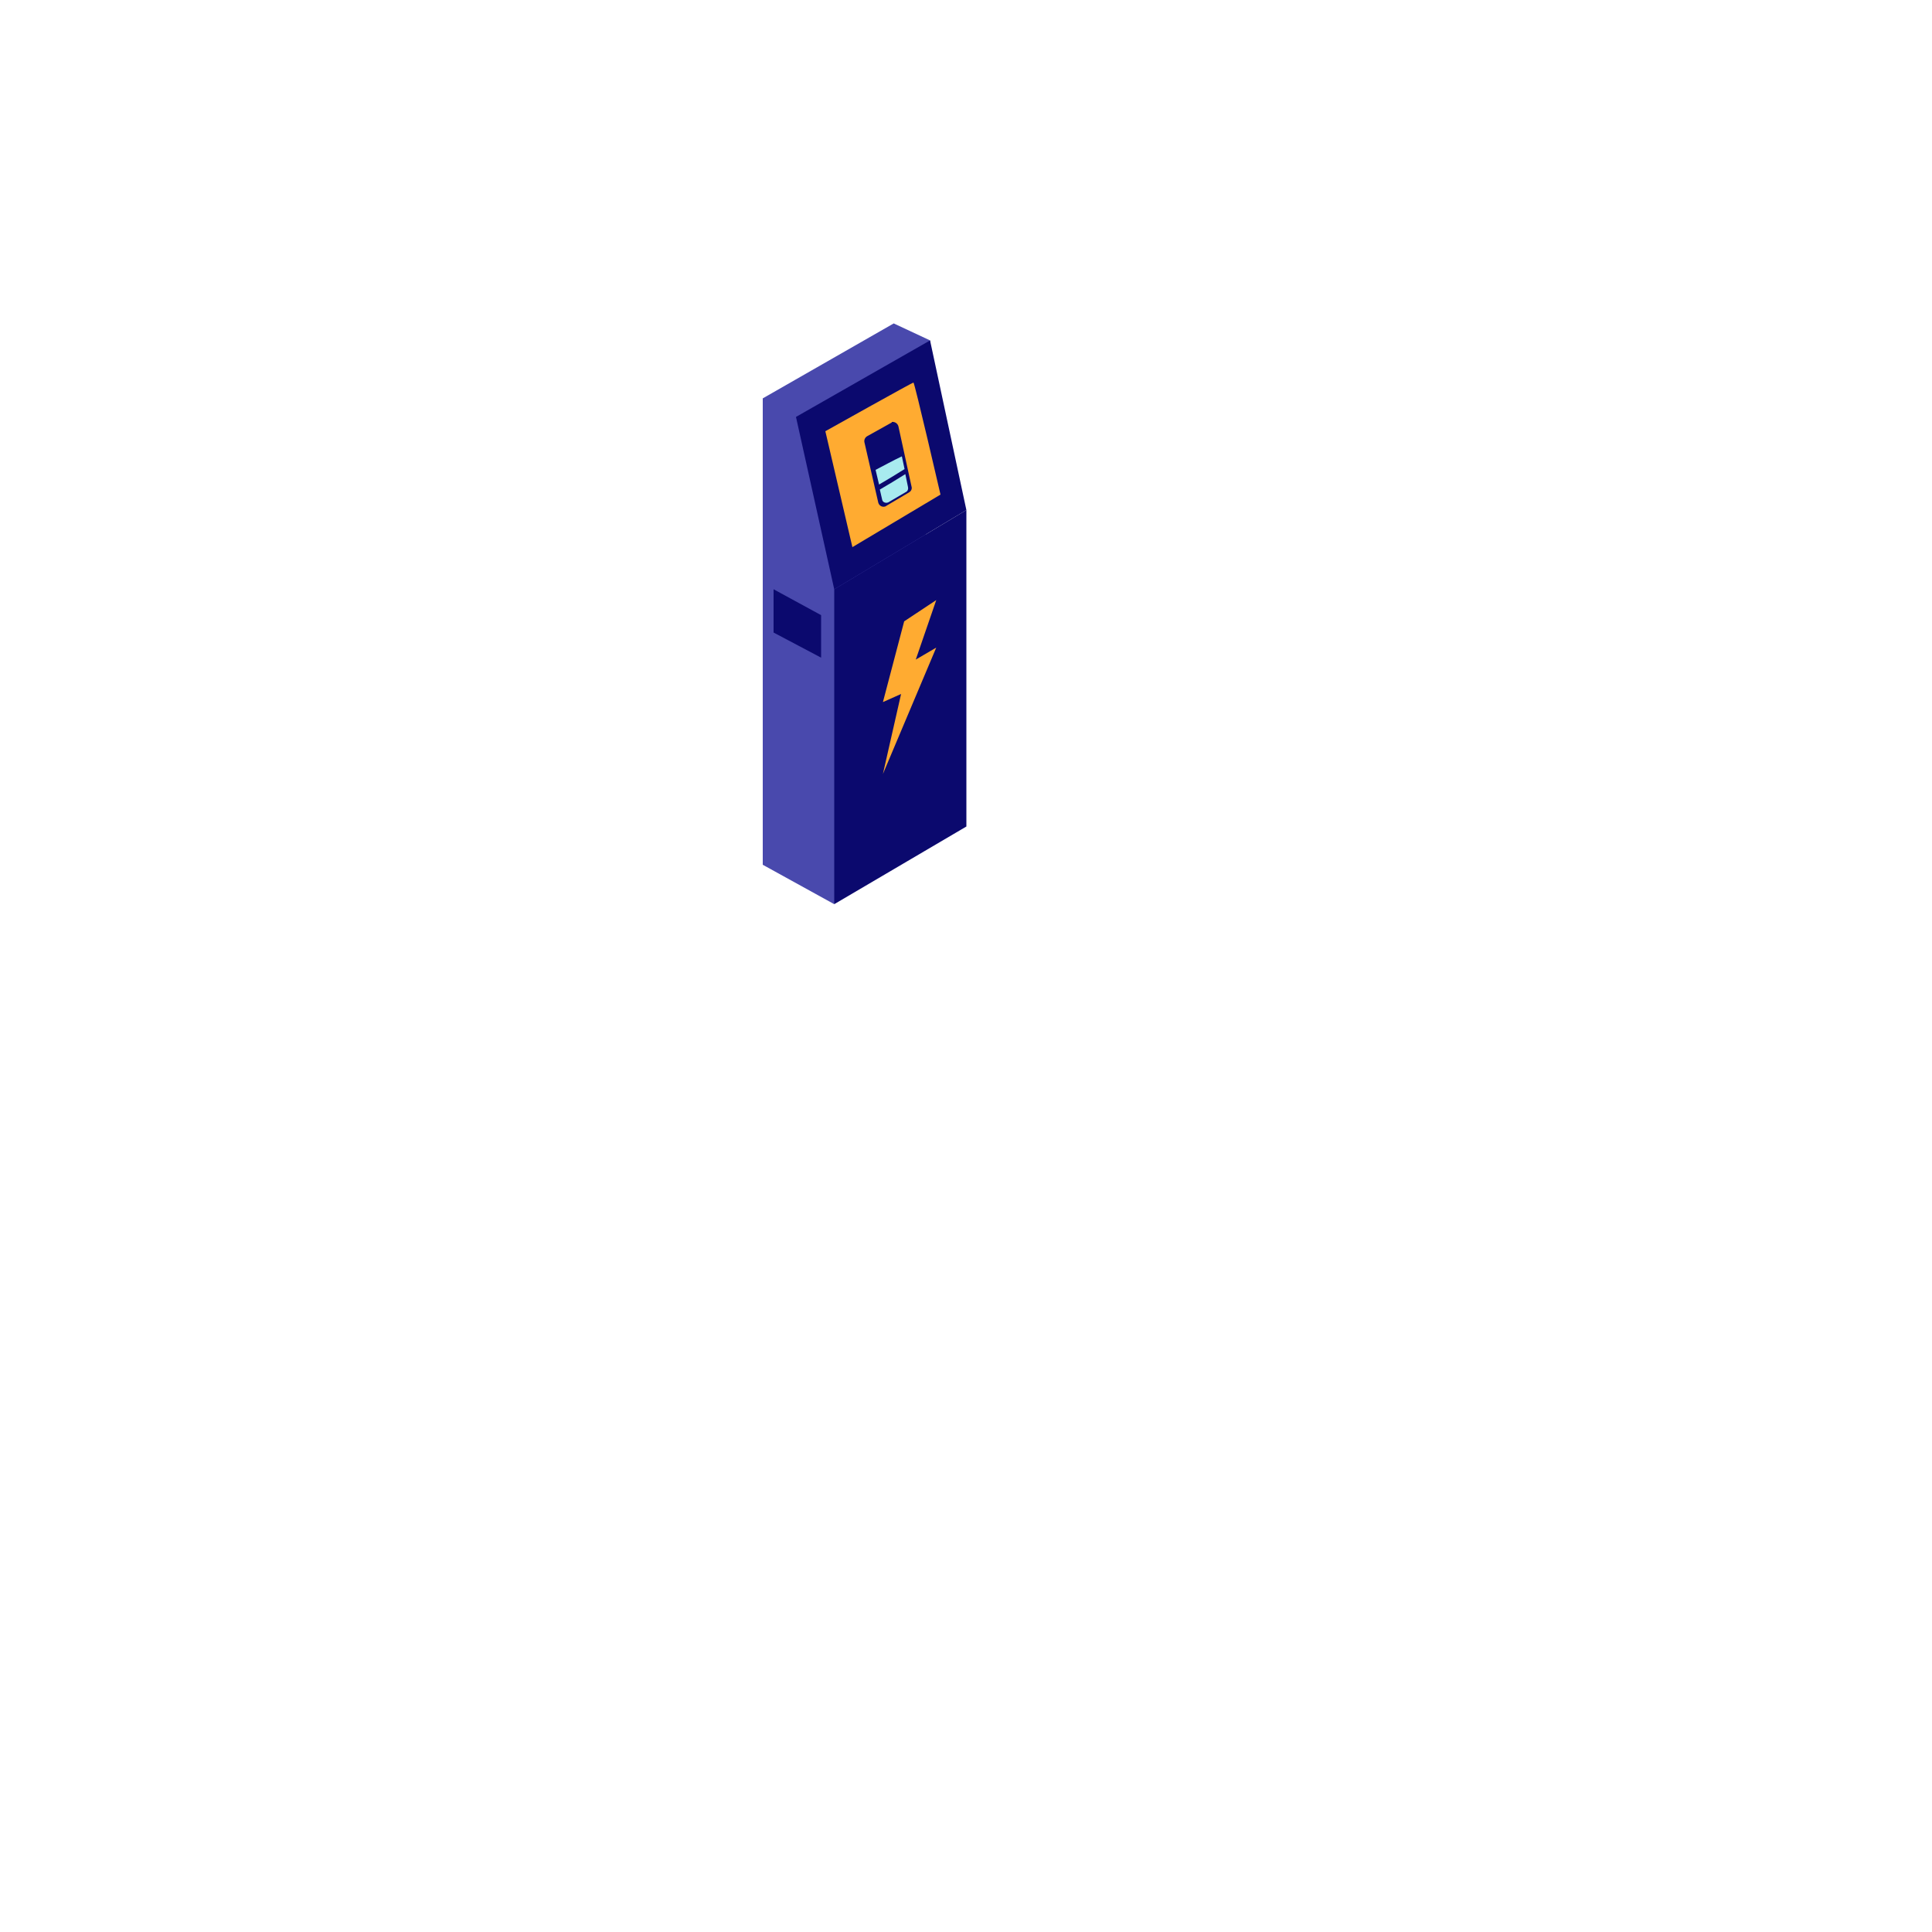 <?xml version="1.0" encoding="utf-8"?>
<!-- Generator: Adobe Illustrator 29.6.0, SVG Export Plug-In . SVG Version: 9.03 Build 0)  -->
<svg version="1.1" xmlns="http://www.w3.org/2000/svg" xmlns:xlink="http://www.w3.org/1999/xlink" x="0px" y="0px"
	 viewBox="0 0 500 500" style="enable-background:new 0 0 500 500;" xml:space="preserve">
<g id="Item_x5F_1" style="display:none;">
	<path id="field_electric-car-20" style="display:inline;fill:#CB9BEA;" d="M243,412.6l-220-130c-7-3.9-13-10.4-6.2-14.6
		l220.8-127.3c3.3-2.1,8.4-3.4,11.7-1.4l230.9,134c7,4.1,8.3,15.4,1.2,19.5L272,412.4C263,417.6,252,417.7,243,412.6z"/>
</g>
<g id="Item_x5F_2">
	<polyline style="fill:none;" points="250.1,213.9 168.2,261.9 144.3,247.6 227.4,192.9 	"/>
	<polyline style="fill:#4949AD;" points="240.7,88.1 231.3,83.7 197.4,103.1 197.4,223.8 215.9,234 239.3,150.6 	"/>
	<polygon style="fill:#0B096E;" points="215.9,152.5 215.9,234 250.1,213.9 250.1,132 	"/>
	<polygon style="fill:#0B096E;" points="215.9,152.5 206,107.9 240.7,88.1 250.1,132 	"/>
	<polygon style="fill:#FFAB31;" points="234,160.8 242.3,155.3 237,170.7 242.3,167.6 228.5,200.3 233.2,179.6 228.5,181.7 	"/>
	<polygon style="fill:#0B096E;" points="200.2,152.5 212.5,159.2 212.5,170.2 200.2,163.7 	"/>
	<path style="fill:#FFAB31;" d="M213.6,111.6l7,30l22.8-13.6c0,0-6.7-29-7-29S213.6,111.6,213.6,111.6z"/>
	<path style="fill:#0B096E;" d="M230.5,109.5l-6.1,3.4c-0.5,0.3-0.8,0.9-0.7,1.5l3.6,15.7c0.2,0.7,0.9,1.2,1.7,1
		c0.1,0,0.3-0.1,0.4-0.2l5.9-3.5c0.5-0.3,0.8-0.9,0.6-1.5l-3.4-15.6c-0.2-0.7-0.9-1.2-1.7-1.1C230.8,109.4,230.7,109.4,230.5,109.5z
		"/>
	<path style="fill:#A8EBEF;" d="M234.3,122.7c-2.2,1.4-4.4,2.7-6.6,4l0.6,2.6c0.1,0.6,0.7,0.9,1.3,0.8c0.1,0,0.2-0.1,0.3-0.1
		l4.6-2.7c0.4-0.2,0.6-0.7,0.5-1.2L234.3,122.7z"/>
	<path style="fill:#A8EBEF;" d="M226.6,121.6l0.9,3.8c2.2-1.3,4.4-2.6,6.6-4l-0.7-3.3C231.1,119.2,228.9,120.4,226.6,121.6z"/>
</g>
<g id="Layer_5" style="display:none;">
	<path style="display:inline;fill:#0B096E;" d="M156.4,319.2c-1.3,0-2.7-0.1-4-0.3c-7.2-1-19.4-6-21.5-15.1
		c-3-13.1,10.9-18.5,21.1-22.5c1.6-0.6,3-1.2,4.4-1.8l0.3-0.1c7.7-3.3,15.7-6.8,22-12.4c2.3-2.1,3.5-3.9,3.8-5.8
		c0.3-2.4-0.6-4.9-2.4-6.5c-2.6-2.6-6.2-3.5-9.9-4.4c-4.3-1.1-8.8-2.3-11.8-6.1c-1.7-1.9-2.3-4.5-1.7-7c1.8-6.8,13.1-11.8,20.6-15
		l0.7-0.3c11.9-5.2,15.5-20.3,17.3-42.9l2,0.2c-1.9,23.3-5.7,38.9-18.5,44.5L178,224c-6.7,2.9-17.9,7.8-19.5,13.7
		c-0.4,1.9,0.1,3.8,1.4,5.3c2.5,3.3,6.5,4.3,10.7,5.4c3.9,1,7.9,2,10.8,4.9c2.3,2.1,3.4,5.2,3,8.3c-0.5,3.1-2.8,5.4-4.4,6.9
		c-6.6,5.9-14.7,9.4-22.6,12.8l-0.3,0.1c-1.3,0.6-2.8,1.2-4.4,1.8c-10.1,3.9-22.6,8.8-19.9,20.2c1.8,7.8,12.7,12.6,19.8,13.6
		c13.6,1.9,25.2-7,35.9-16.3c1.3-1.1,2.7-2.3,4.1-3.5c5.7-4.7,12.1-10.1,15.6-15.9l1.7,1c-3.7,6.1-10.3,11.6-16.1,16.4
		c-1.4,1.2-2.8,2.3-4.1,3.4C179.8,310.9,169,319.2,156.4,319.2z"/>
	<path style="display:inline;fill:#D7FBFF;" d="M206.5,159.9c0,0,3.7,1.1,2.8,5.9c0,0-11.1,1.4-10.8,14.2c0,0-0.8,1.6-5.1,0
		C193.4,179.9,192.3,163.1,206.5,159.9z"/>
</g>
<g id="Item_x5F_3" style="display:none;">
	<g id="tree_electric-car-20" style="display:inline;">
		<path style="fill:none;" d="M59.3,284.9c1.9-0.3,3.4-0.3,4.2,0.6c-1.3,13.1,8.1,6.7,12.2,10l3.6-1.5c7.2-7.2,14.4-14.3,21.7-21.4
			c-2.5-1.8-4.9-3.7-7.3-5.6C81.7,272,70.2,278,59.3,284.9z"/>
		<path style="fill:#A83F1E;" d="M101.8,272v-56.6H89.5v57.1C93.7,273.8,98.2,273.9,101.8,272z"/>
		<path style="opacity:0.33;fill:#0B096E;enable-background:new    ;" d="M96.9,215.6v57.9c1.7-0.1,3.4-0.6,4.9-1.4v-56.6h-4.9
			V215.6z"/>
		<path style="fill:#77C457;" d="M112.8,220.7c7.7-0.4,17.5-3.1,14.6-11.6c-1.7-5.1-6.9-9.5-10.2-13.5s-2.6-6.7-6.3-10.6
			c3.2,0.1,7.8-0.5,8.6-3.6c0.7-2.8-14.1-19.6-20.5-26.5c-1.5-1.6-3.9-1.7-5.6-0.4c-7.6,6.1-27.1,22.2-24.4,26.9
			c1.6,2.8,5,3.8,7.9,4c-7,7-15,15.8-15.8,25.2c-0.7,8.1,7.6,9.2,15.3,8.8c-5.3,6.5-19.9,25-16.5,30.7c1.8,3,7.4,3.9,10.7,4.6
			c7.2,1.5,14.6,2.2,21.9,2.1s14.9-0.8,21.8-3.3c3.7-1.3,7.7-3.1,10.6-5.9c3.4-3.2,1.5-6.6-0.7-9.8
			C120.3,232.1,116.6,226.4,112.8,220.7z"/>
		<path style="opacity:0.5;fill:#0B096E;enable-background:new    ;" d="M110.8,185c0,0-9.3-0.6-15.8-0.4l32.9,27
			c0,0,0.9-3.1-4.9-9.6S110.8,185,110.8,185z"/>
		<path style="opacity:0.5;fill:#0B096E;enable-background:new    ;" d="M112.8,220.7H93.6l31.2,26.8c0,0,3.4-2.5,1.4-6.2
			S112.8,220.7,112.8,220.7z"/>
	</g>
</g>
<g id="Item_x5F_4" style="display:none;">
	<g id="car_electric-car-20" style="display:inline;">
		<polyline style="fill:none;" points="378.2,304.4 222.8,392.9 144.3,342.9 304,235.8 		"/>
		<path style="fill:#68E1FD;" d="M182,307.5l8.6-14.5c9.4-7.3,32.5-24.6,32.5-24.6c6.7-8.4,25.1-26.8,25.1-26.8
			c13.1-9.6,62.1-35.7,65.8-36.1s16.5,2.4,18.5,2.6s8-3.9,8-3.9c17.8,1.5,35.2,16,43.5,22.4s8.4,16.2,8.4,16.2s0.9,30.5,0.4,32.1
			s-5.4,5.1-5.4,5.1s0.2-17.2-12.3-11.1S360,296,358.8,297.1s-61.9,36.2-75.3,44c0.1-3.8-0.4-7.7-3.2-10.5
			c-3.3-3.2-8.3-2.8-12.2-1.2c-4,1.6-7.5,4.3-9.9,7.9c-3.6,4.4-5.3,10.2-6.1,15.7c-0.1,0.7-0.5,10.2-0.6,10.2
			c-32.8,10.7-69.1-28.6-69.8-31.7S182,307.5,182,307.5z"/>
		<path style="opacity:0.33;fill:#0B096E;enable-background:new    ;" d="M181.9,307.5l8.6-14.4c9.4-7.3,32.5-24.6,32.5-24.6
			c6.7-8.4,25.1-26.8,25.1-26.8c13.1-9.6,62.1-35.7,65.8-36.1s16.5,2.4,18.5,2.6s8-3.9,8-3.9c17.8,1.5,35.2,16,43.5,22.4
			s8.4,16.2,8.4,16.2s0.9,30.5,0.4,32.1s-5.4,5.1-5.4,5.1s0.2-17.2-12.3-11.1s-15.1,27.2-16.2,28.4s-61.9,36.2-75.3,44
			c0.1-3.8-0.4-7.7-3.2-10.5c-3.3-3.2-8.3-2.8-12.2-1.2c-4,1.6-7.5,4.3-9.9,7.9c-3.6,4.4-5.3,10.2-6.1,15.7
			c-0.1,0.7-0.5,10.2-0.6,10.2c-32.8,10.7-69.1-28.6-69.8-31.7S181.9,307.5,181.9,307.5z"/>
		<path style="opacity:0.33;fill:#0B096E;enable-background:new    ;" d="M207.8,335.8c12.2,7.8,24.8,11.2,46.2,8.3
			c-0.4,1.5-1.8,7.5-2,9c-0.1,0.7-0.5,10.2-0.6,10.2c-32.8,10.7-69.1-28.6-69.8-31.7c-0.7-2.8,0.3-21,0.4-23.8
			C187.8,320,189.3,324,207.8,335.8z"/>
		<path style="fill:#D7FBFF;" d="M193.9,328.6c0,0-0.2,4.9-0.1,5c5.7,4.9,12.1,8.8,19,11.5l0.1-4.8
			C212.9,340.4,201.5,334.8,193.9,328.6z"/>
		<path style="fill:#A8EBEF;" d="M252.6,242.9c-2.5-2.4-25.2,22.8-26.7,26.2s-3.5,5.6,1.2,10.8s31.3,20.8,36.6,22.1
			s8.1,4.1,15.3-2.5s18-27.9,18-27.9S265.5,255.3,252.6,242.9z"/>
		<path style="fill:#0B096E;" d="M227.4,263.9c0,0-5-4.2-8.4-2.7s4.1,7.3,4.1,7.3L227.4,263.9z"/>
		
			<ellipse transform="matrix(0.435 -0.9 0.9 0.435 -47.273 499.68)" style="fill:#0B096E;" cx="374.633" cy="287.519" rx="20.999" ry="14"/>
		
			<ellipse transform="matrix(0.435 -0.9 0.9 0.435 -46.546 500.881)" style="fill:#D7FBFF;" cx="375.954" cy="287.54" rx="11.4" ry="7.6"/>
		<path style="fill:#A8EBEF;" d="M222.8,340.7c-0.9-0.3-1.8-0.8-2.5-1.4c-1.3-1.4-0.4-3.2,0.6-4.5c1-1.2,2.4-2.1,3.9-2.4
			c3.1-0.8,6.2-1.4,9.4-1.9c2.1-0.3,4.2-0.5,6.3-0.7c2.3-0.3,4.6-0.3,6.9,0.1c2.4,0.5,1.8,3.6,1,5.2c-1.4,2.6-3.9,4.6-6.4,6
			c-1.8,1-3.9,1.7-6,1.8c-2.3,0.1-4.5-0.1-6.7-0.5c-1.6-0.3-3.3-0.6-4.8-1.1C223.9,341.1,223.3,340.9,222.8,340.7z"/>
		<path style="fill:#A8EBEF;" d="M182,307.5c0,0,4,7.8,6.3,9.8s3.5,0.6,3.8-1.3s-1.2-22.8-1.5-22.8S184.5,295.9,182,307.5z"/>
		<path style="fill:#A8EBEF;" d="M196.7,314c0.7,0.4,1.4,0.9,2,1.3c4,2.4,7.9,4.8,11.8,7.3l5.9,3.7c1.3,0.8,4.1,1.8,2.9,3.7
			c-1.4,1.9-3,3.7-4.9,5.2c-1.3,1.1-2.3,1.4-3.9,0.5c-2.9-1.7-5.8-3.3-8.6-5c-2.2-1.3-4.7-3-5.4-5.6c-0.7-2.8-1.2-5.6-1.5-8.5
			c-0.1-1-0.2-2.9,1.2-2.7C196.3,313.8,196.5,313.9,196.7,314z"/>
		<path style="fill:#A8EBEF;" d="M232.2,355.2c1,0.3,1.7,1.2,1.7,2.3c0,2.4-2.2,2.3-3.9,2.4c-2.1,0.1-21.3-6.4-33.7-16.1
			s-14.6-18-14.6-18l0.1-6.4c0,0,3.1,13.2,19.4,23c6.7,4,13.8,7.3,21.2,9.9c2.3,0.8,4.6,1.6,6.9,2.2
			C230.3,354.7,231.2,354.9,232.2,355.2z"/>
		<path style="fill:#A8EBEF;" d="M359.5,235l13.6,0.8c0,0,2,0.7,0.8-2.5s-14.3-16.7-31.8-20.7c0,0-24.2-4.2-19.7-2.5
			C324.9,211.1,344.7,220.4,359.5,235z"/>
		<path style="fill:#A8EBEF;" d="M358.8,257.2c4.4-3.1,8.9-6.3,13.2-9.5c-2.5-1.4-5.2-2.2-7.9-2.6c-1.7-0.1-3.4-0.1-5.1,0
			L358.8,257.2z"/>
		<path style="fill:#A8EBEF;" d="M328.9,254c-9.7,4.7-18.3,11.2-25.5,19.2c-7.3,8.5-13,18.1-17,28.5c-0.4,1,0.1,2.2,1.2,2.6
			c0.6,0.2,1.2,0.2,1.7-0.2c7.6-4.7,22.6-14.1,33.4-21.1l2.7-1.7v-0.2l3-2.2L328.9,254z"/>
		<path style="fill:#A8EBEF;" d="M354.7,245.6c-4,0.6-7.9,1.5-11.7,2.7c-2.8,0.9-5.5,1.9-8.2,3l-0.4,23.3l19-13.6
			c0.3-0.2,0.6-0.5,1-0.7L354.7,245.6z"/>
		
			<ellipse transform="matrix(0.435 -0.9 0.9 0.435 -161.811 437.628)" style="fill:#0B096E;" cx="267.906" cy="347.786" rx="21.699" ry="14.1"/>
		
			<ellipse transform="matrix(0.435 -0.9 0.9 0.435 -161.059 438.759)" style="fill:#D7FBFF;" cx="269.184" cy="347.752" rx="11.8" ry="7.7"/>
	</g>
</g>
</svg>
